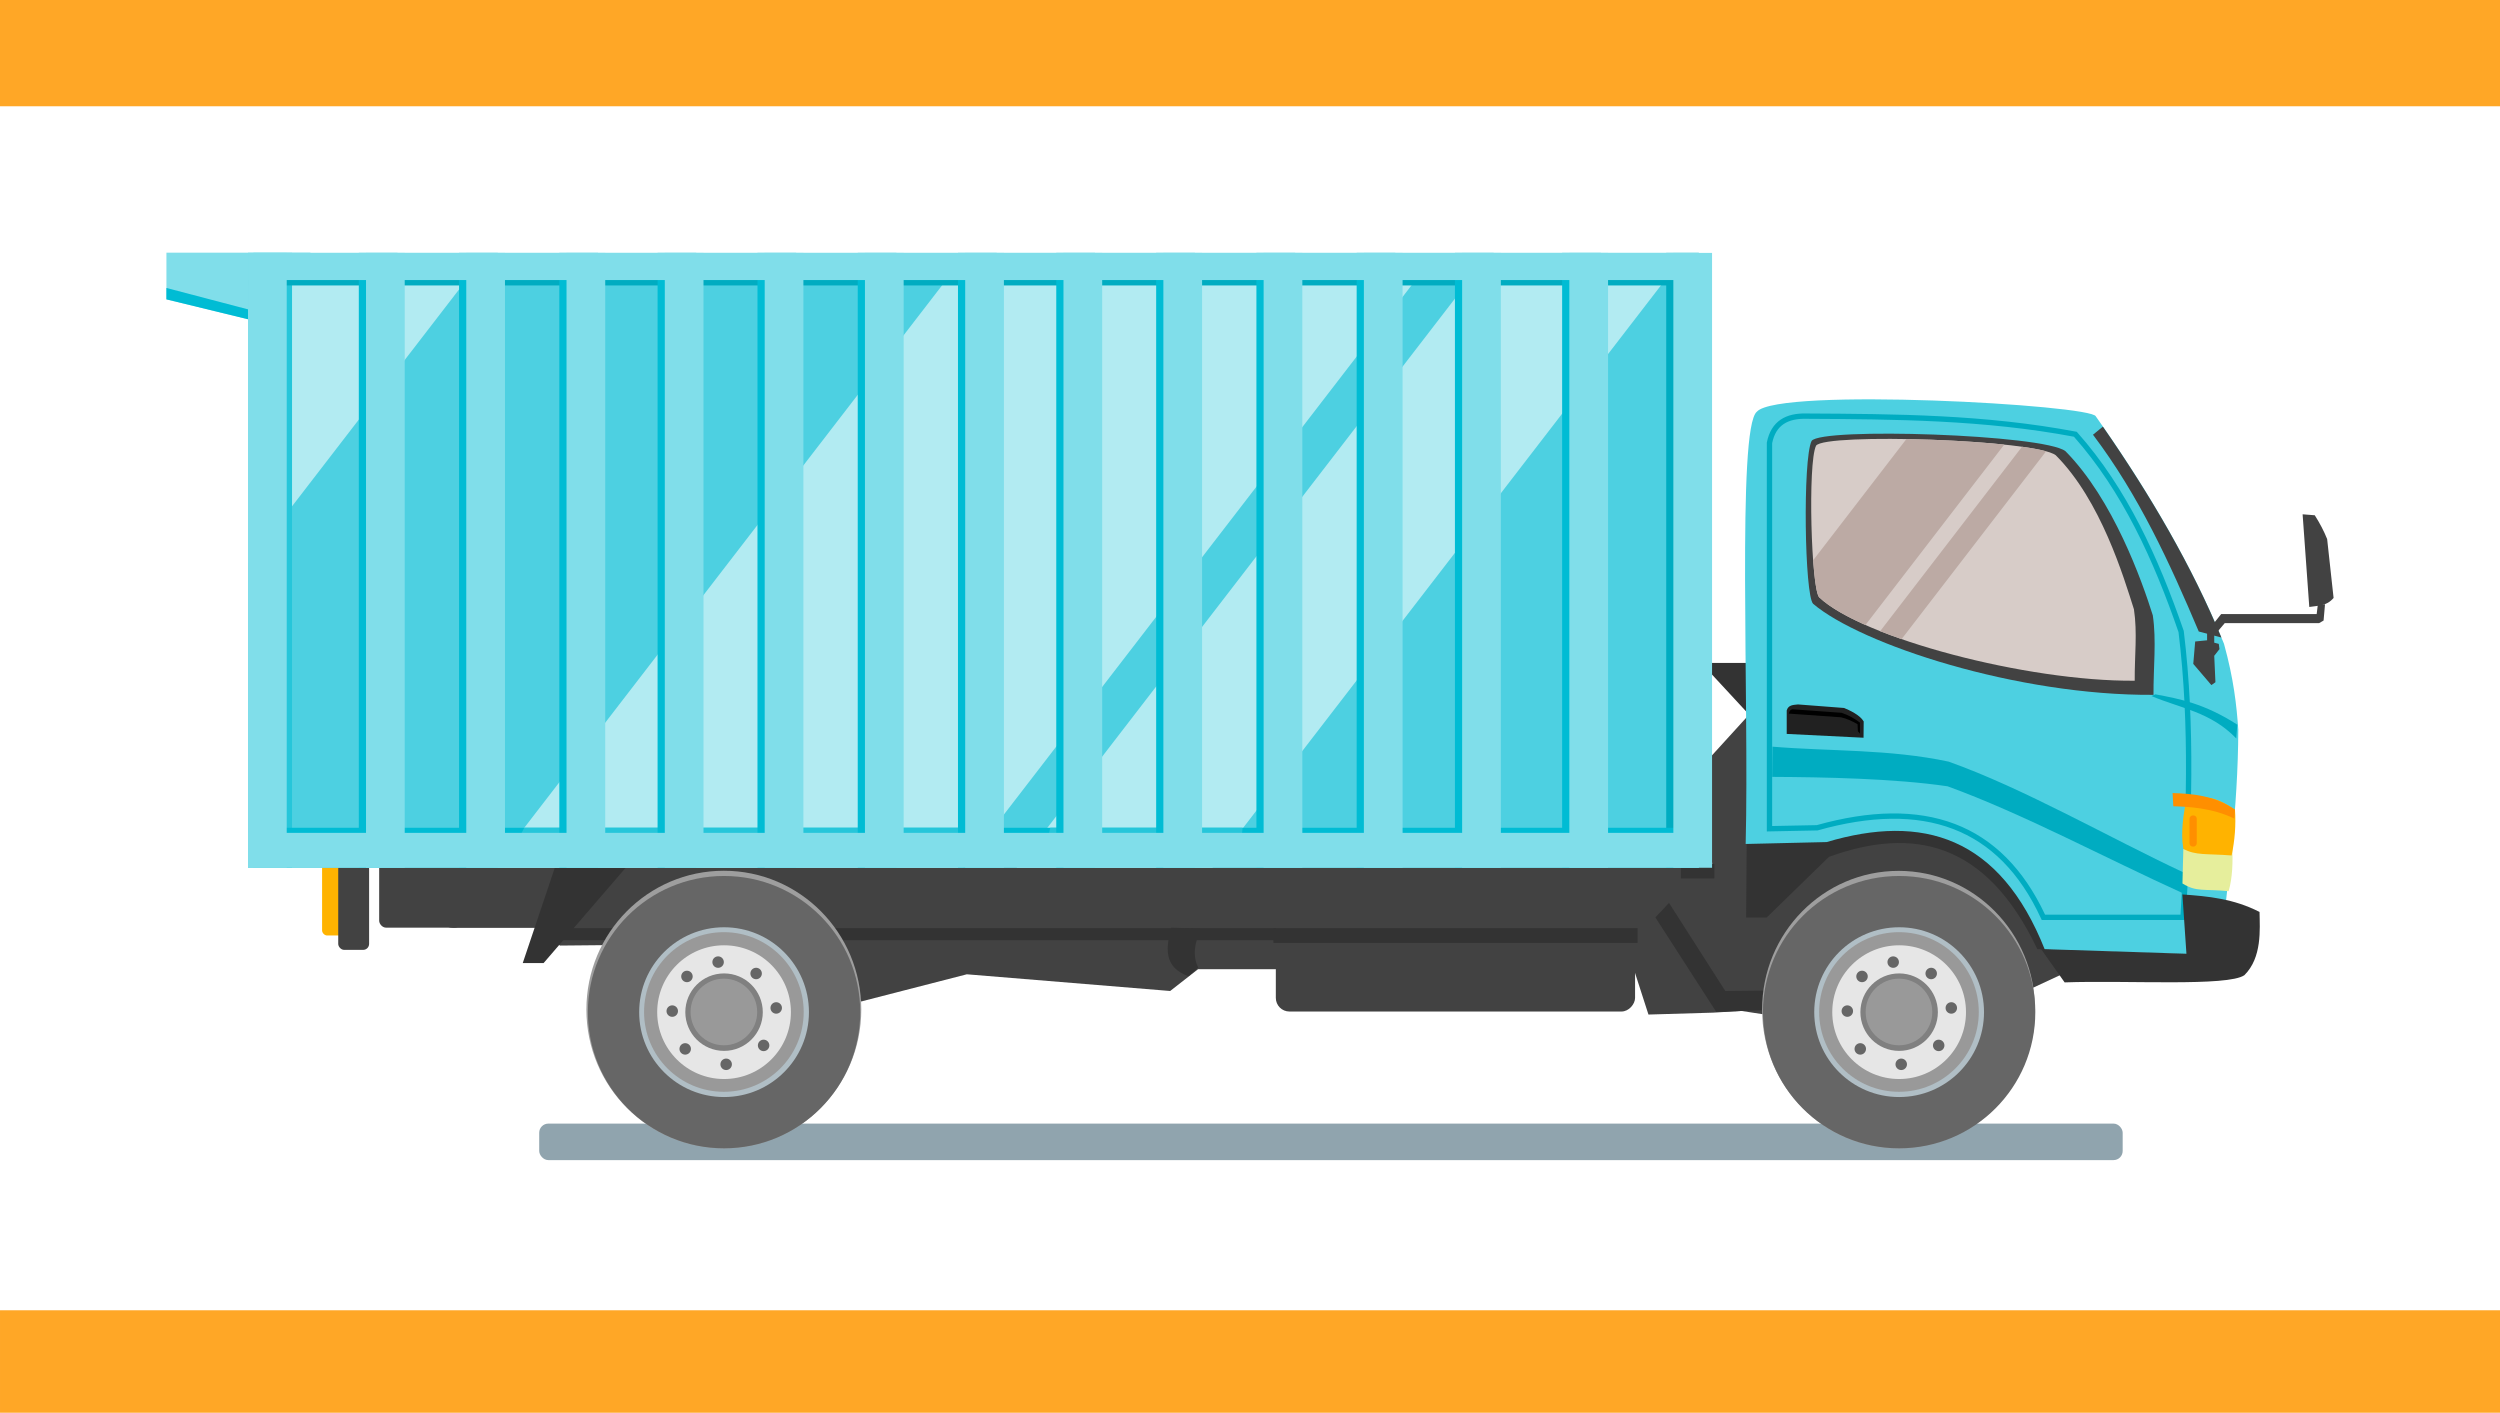 <?xml version="1.0" encoding="UTF-8"?>
<svg width="359mm" height="202.87mm" version="1.1" viewBox="0 0 1272.062 718.841" xmlns="http://www.w3.org/2000/svg">
 <g transform="translate(339.76 -1394.5)">
  <rect x="-339.76" y="1394.5" width="1272.1" height="718.84" color="#000000" color-rendering="auto" fill="#fff" image-rendering="auto" shape-rendering="auto" solid-color="#000000" style="isolation:auto;mix-blend-mode:normal"/>
  <rect x="-339.76" y="1394.5" width="1272.1" height="54.073" color="#000000" color-rendering="auto" fill="#ffa726" image-rendering="auto" shape-rendering="auto" solid-color="#000000" style="isolation:auto;mix-blend-mode:normal"/>
  <rect x="-339.76" y="2061.2" width="1272.1" height="52.141" color="#000000" color-rendering="auto" fill="#ffa726" image-rendering="auto" shape-rendering="auto" solid-color="#000000" style="isolation:auto;mix-blend-mode:normal"/>
  <g transform="translate(-60.045 1207.4)">
   <path d="m-121.76 315.68h-73.275v23.739l82.833 20.203z" fill="#80deea" fill-rule="evenodd"/>
   <path d="m-195.04 333.62 80.784 21.207-0.065 4.283-80.719-19.688v-5.803z" fill="#00bcd4" fill-rule="evenodd"/>
   <rect x="-5.355" y="758.82" width="805.71" height="18.571" ry="4.643" color="#000000" color-rendering="auto" fill="#90a4ae" image-rendering="auto" shape-rendering="auto" solid-color="#000000" style="isolation:auto;mix-blend-mode:normal"/>
   <rect x="-86.786" y="607.45" width="41.978" height="51.672" ry="3.542" color="#000000" color-rendering="auto" fill="#424242" image-rendering="auto" shape-rendering="auto" solid-color="#000000" style="isolation:auto;mix-blend-mode:normal"/>
   <rect x="-115.83" y="625.6" width="15.536" height="37.5" ry="2.571" color="#000000" color-rendering="auto" fill="#ffb300" image-rendering="auto" shape-rendering="auto" solid-color="#000000" style="isolation:auto;mix-blend-mode:normal"/>
   <rect x="-107.62" y="626.14" width="15.714" height="44.286" ry="3.036" color="#000000" color-rendering="auto" fill="#424242" image-rendering="auto" shape-rendering="auto" solid-color="#000000" style="isolation:auto;mix-blend-mode:normal"/>
   <path d="m380.47 680.25h-50.587l-14.193 11.093-103.46-8.497-59.161 15.22-113.7 11.766 7.677-42-41.88 0.402-13.174-11.766-33.97-9.495 444.63-4.622z" fill="#424242" fill-rule="evenodd"/>
   <path d="m372.97 659.37h-377.35l6.702 6.13h370.65z" color="#000000" color-rendering="auto" fill="#333" image-rendering="auto" shape-rendering="auto" solid-color="#000000" style="isolation:auto;mix-blend-mode:normal"/>
   <path d="m787.91 674.24-98.909 46.061-29.576-10.667-53.052-8.138-14.342 0.865-32.97 0.97-24.727-76.606h57.212l-1.939-11.152-6.786-34.723 51.392-56.429 141.09 54.788z" fill="#424242" fill-rule="evenodd"/>
   <path d="m762.83 670.08h-5.893c-26.112-55-63.394-62.38-106.02-46.992l-31.702 30.885h-10.458l0.327-44.284 56.214-12.419 56.867-3.595 46.082 45.755z" fill="#333" fill-rule="evenodd"/>
   <path d="m632.8 524.42 3.802 0.925 4.153 1.613 6.409 63.628-57.549-62.169v-3.997h43.186z" fill="#333" fill-rule="evenodd"/>
   <path d="m614.24 396.57c11.103-12.485 170.65-3.46 172.45 2.4 26.765 37.956 49.602 76.917 65.228 115.75 4.952 17.916 6.381 31.135 7.273 43.636-0.166 41.208-5.467 77.281-9.212 114.91l-89.212-2.909c-22.903-57.763-62.316-69.297-111.03-54.788l-41.212 0.97c1.854-73.323-4.569-211.79 5.718-219.97z" fill="#4dd0e1" fill-rule="evenodd"/>
   <path d="m831.69 631.2c-38.303-17.929-81.59-42.953-119.89-56.564-30.301-6.464-60.43-5.173-89.634-7.616l-0.145 15.377c26.003 0.13 62.283 0.812 89.249 4.796 38.055 13.814 81.258 36.964 119.31 54.22z" fill="#00acc1" fill-rule="evenodd"/>
   <path d="m817.03 540.4c12.278 2.295 24.888 4.655 41.655 15.428l-0.514 7.028c-13.076-13.566-28.404-15.335-43.198-21.599z" fill="#00acc1" fill-rule="evenodd"/>
   <path d="m639.59 397.49c-5.212-0.151-9.743 0.757-13.277 3.144-3.535 2.388-5.95 6.244-6.998 11.523l-0.025 0.131v197.88l25.799-0.516 0.168-0.047c26.759-7.52 49.764-7.947 68.723-0.73s33.992 22.068 44.828 45.566l0.363 0.789h73.178l0.078-1.275c2.922-48.269 5.025-96.667-0.979-145.7l-0.018-0.143-0.045-0.135c-12.868-37.291-28.856-72.406-54.088-100.82l-0.307-0.346-0.455-0.088c-46.316-8.758-91.673-8.979-136.94-9.234h-4e-3zm-0.074 2.715h0.031c45.125 0.254 90.158 0.495 136.01 9.109 24.669 27.919 40.458 62.493 53.211 99.426 5.893 48.263 3.89 96.017 1.014 143.78h-68.91c-11.031-23.506-26.482-38.775-45.93-46.178-19.629-7.472-43.194-6.965-70.24 0.607l-22.699 0.453v-194.81c0.954-4.701 2.946-7.758 5.828-9.705 2.904-1.962 6.831-2.82 11.684-2.68z" color="#000000" color-rendering="auto" fill="#00acc1" fill-rule="evenodd" image-rendering="auto" shape-rendering="auto" solid-color="#000000" style="block-progression:tb;isolation:auto;mix-blend-mode:normal;text-decoration-color:#000000;text-decoration-line:none;text-decoration-style:solid;text-indent:0;text-transform:none;white-space:normal"/>
   <path d="m856.12 617.24c-12.011-7.485-13.87 2.281-24.92 1.94l-0.421 17.457c7.157 4.466 10.8 2.667 23.496 3.916 1.968-6.765 2.207-14.815 1.844-23.313z" fill="#e6ee9c" fill-rule="evenodd"/>
   <path d="m857.5 599.07c-11.164-7.485-14.278-6.154-24.549-6.495-1.598 8.746-3.208 17.656-1.726 26.402 6.074 3.506 11.826 2.414 24.561 3.406 1.644-7.771 2.249-15.542 1.714-23.313z" fill="#ffb300" fill-rule="evenodd"/>
   <path d="m825.74 590.63c10.056 0.339 20.83 1.115 31.76 8.444l-0.334 4.556c-11.426-5.601-24.099-6.09-31.039-6.268z" fill="#ff8f00" fill-rule="evenodd"/>
   <path d="m830.74 642.22c13.085 0.917 26.17 2.166 39.255 8.914 0.149 8.862 1.332 23.172-7.7 32.156-8.385 5.896-59.73 2.533-91.473 3.679l-12-16.97 73.975 2.391z" fill="#333" fill-rule="evenodd"/>
   <path d="m816.04 540.66c-0.095-13.73 1.562-27.644-0.356-40.462-5.511-17.525-20.134-58.918-44.439-83.517-10.775-8.527-124.4-12.288-129.18-5.216-4.565 9.386-3.572 78.46 0.776 82.859 24.252 20.624 103.72 46.797 173.2 46.337z" fill="#424242" fill-rule="evenodd"/>
   <path d="m806.48 533.47c-0.09-12.814 1.417-24.387-0.393-36.35-5.204-16.356-16.828-55.418-39.776-78.376-10.174-7.957-117.46-11.468-121.97-4.867-4.31 8.76-2.473 73.105 1.632 77.21 21.951 20.607 105.41 42.823 160.5 42.383z" fill="#d7ccc8" fill-rule="evenodd"/>
   <path d="m891.91 448.79 3.394 47.151c4.255-0.73 8.714-0.244 12.364-4.606l-3.273-29.939c-1.615-4.04-3.718-8.081-6.303-12.121z" fill="#424242" fill-rule="evenodd"/>
   <path d="m790.27 404.18c24.468 35.259 45.457 71.327 60.306 107.32l-11.513-3.081c-14.756-34.882-30.497-69.295-53.815-100.12l5.022-4.12z" fill="#424242" fill-rule="evenodd"/>
   <path d="m903.31 494.6-0.727 8.242-2.303 1.333h-48l-5.333 6.303v3.636l2.303 0.606 0.364 2.667-2.667 3.394 0.606 13.455-2.061 1.454-9.212-10.788 0.97-11.394 6.06-0.606v-4.364l7.152-8.97h48.606l0.606-4.97z" fill="#424242" fill-rule="evenodd"/>
   <path d="m668.5 562.48-39.092-1.946v-11.914c0.801-2.92 3.39-2.802 5.742-3.086l23.445 1.8c2.646 1.096 8.072 3.535 9.981 6.857z" fill="#212121" fill-rule="evenodd"/>
   <rect transform="scale(-1,1)" x="-576.52" y="595.21" width="632.72" height="64" ry="6.926" color="#000000" color-rendering="auto" fill="#424242" image-rendering="auto" shape-rendering="auto" solid-color="#000000" style="isolation:auto;mix-blend-mode:normal"/>
   <ellipse cx="88.591" cy="700.78" rx="69.936" ry="70.619" color="#000000" color-rendering="auto" fill="#9e9e9e" image-rendering="auto" shape-rendering="auto" solid-color="#000000" style="isolation:auto;mix-blend-mode:normal"/>
   <rect transform="scale(-1,1)" x="-552.25" y="619.85" width="182.79" height="81.939" ry="6.926" color="#000000" color-rendering="auto" fill="#424242" image-rendering="auto" shape-rendering="auto" solid-color="#000000" style="isolation:auto;mix-blend-mode:normal"/>
   <path d="m569.51 646.51-6.933 7.395 30.967 48.068 51.304-1.849 0.462-9.244-47.144 0.462z" fill="#333" fill-rule="evenodd"/>
   <ellipse cx="686.33" cy="700.81" rx="69.448" ry="70.589" color="#000000" color-rendering="auto" fill="#9e9e9e" image-rendering="auto" shape-rendering="auto" solid-color="#000000" style="isolation:auto;mix-blend-mode:normal"/>
   <circle cx="686.61" cy="702.11" r="69.289" color="#000000" color-rendering="auto" fill="#666" image-rendering="auto" shape-rendering="auto" solid-color="#000000" style="isolation:auto;mix-blend-mode:normal"/>
   <circle cx="686.61" cy="702.11" r="43.194" color="#000000" color-rendering="auto" fill="#b0bec5" image-rendering="auto" shape-rendering="auto" solid-color="#000000" style="isolation:auto;mix-blend-mode:normal"/>
   <circle cx="686.53" cy="702.02" r="40.612" color="#000000" color-rendering="auto" fill="#999" image-rendering="auto" shape-rendering="auto" solid-color="#000000" style="isolation:auto;mix-blend-mode:normal"/>
   <circle cx="686.61" cy="702.11" r="34.021" color="#000000" color-rendering="auto" fill="#e6e6e6" image-rendering="auto" shape-rendering="auto" solid-color="#000000" style="isolation:auto;mix-blend-mode:normal"/>
   <circle cx="686.61" cy="702.11" r="19.711" color="#000000" color-rendering="auto" fill="#808080" image-rendering="auto" shape-rendering="auto" solid-color="#000000" style="isolation:auto;mix-blend-mode:normal"/>
   <circle cx="702.93" cy="682.44" r="2.922" color="#000000" color-rendering="auto" fill="#666" image-rendering="auto" shape-rendering="auto" solid-color="#000000" style="isolation:auto;mix-blend-mode:normal"/>
   <circle cx="713.16" cy="699.97" r="2.922" color="#000000" color-rendering="auto" fill="#666" image-rendering="auto" shape-rendering="auto" solid-color="#000000" style="isolation:auto;mix-blend-mode:normal"/>
   <circle cx="706.74" cy="719.03" r="2.922" color="#000000" color-rendering="auto" fill="#666" image-rendering="auto" shape-rendering="auto" solid-color="#000000" style="isolation:auto;mix-blend-mode:normal"/>
   <circle cx="687.68" cy="728.65" r="2.922" color="#000000" color-rendering="auto" fill="#666" image-rendering="auto" shape-rendering="auto" solid-color="#000000" style="isolation:auto;mix-blend-mode:normal"/>
   <circle cx="666.84" cy="720.81" r="2.922" color="#000000" color-rendering="auto" fill="#666" image-rendering="auto" shape-rendering="auto" solid-color="#000000" style="isolation:auto;mix-blend-mode:normal"/>
   <circle cx="660.25" cy="701.57" r="2.922" color="#000000" color-rendering="auto" fill="#666" image-rendering="auto" shape-rendering="auto" solid-color="#000000" style="isolation:auto;mix-blend-mode:normal"/>
   <circle cx="667.73" cy="683.94" r="2.922" color="#000000" color-rendering="auto" fill="#666" image-rendering="auto" shape-rendering="auto" solid-color="#000000" style="isolation:auto;mix-blend-mode:normal"/>
   <circle cx="683.59" cy="676.64" r="2.922" color="#000000" color-rendering="auto" fill="#666" image-rendering="auto" shape-rendering="auto" solid-color="#000000" style="isolation:auto;mix-blend-mode:normal"/>
   <circle cx="686.53" cy="702.02" r="16.95" color="#000000" color-rendering="auto" fill="#999" image-rendering="auto" shape-rendering="auto" solid-color="#000000" style="isolation:auto;mix-blend-mode:normal"/>
   <circle cx="88.702" cy="702.11" r="69.289" color="#000000" color-rendering="auto" fill="#666" image-rendering="auto" shape-rendering="auto" solid-color="#000000" style="isolation:auto;mix-blend-mode:normal"/>
   <circle cx="88.702" cy="702.11" r="43.194" color="#000000" color-rendering="auto" fill="#b0bec5" image-rendering="auto" shape-rendering="auto" solid-color="#000000" style="isolation:auto;mix-blend-mode:normal"/>
   <circle cx="88.613" cy="702.02" r="40.612" color="#000000" color-rendering="auto" fill="#999" image-rendering="auto" shape-rendering="auto" solid-color="#000000" style="isolation:auto;mix-blend-mode:normal"/>
   <circle cx="88.702" cy="702.11" r="34.021" color="#000000" color-rendering="auto" fill="#e6e6e6" image-rendering="auto" shape-rendering="auto" solid-color="#000000" style="isolation:auto;mix-blend-mode:normal"/>
   <circle cx="88.702" cy="702.11" r="19.711" color="#000000" color-rendering="auto" fill="#808080" image-rendering="auto" shape-rendering="auto" solid-color="#000000" style="isolation:auto;mix-blend-mode:normal"/>
   <circle cx="105.02" cy="682.44" r="2.922" color="#000000" color-rendering="auto" fill="#666" image-rendering="auto" shape-rendering="auto" solid-color="#000000" style="isolation:auto;mix-blend-mode:normal"/>
   <circle cx="115.24" cy="699.97" r="2.922" color="#000000" color-rendering="auto" fill="#666" image-rendering="auto" shape-rendering="auto" solid-color="#000000" style="isolation:auto;mix-blend-mode:normal"/>
   <circle cx="108.83" cy="719.03" r="2.922" color="#000000" color-rendering="auto" fill="#666" image-rendering="auto" shape-rendering="auto" solid-color="#000000" style="isolation:auto;mix-blend-mode:normal"/>
   <circle cx="89.771" cy="728.65" r="2.922" color="#000000" color-rendering="auto" fill="#666" image-rendering="auto" shape-rendering="auto" solid-color="#000000" style="isolation:auto;mix-blend-mode:normal"/>
   <circle cx="68.931" cy="720.81" r="2.922" color="#000000" color-rendering="auto" fill="#666" image-rendering="auto" shape-rendering="auto" solid-color="#000000" style="isolation:auto;mix-blend-mode:normal"/>
   <circle cx="62.341" cy="701.57" r="2.922" color="#000000" color-rendering="auto" fill="#666" image-rendering="auto" shape-rendering="auto" solid-color="#000000" style="isolation:auto;mix-blend-mode:normal"/>
   <circle cx="69.821" cy="683.94" r="2.922" color="#000000" color-rendering="auto" fill="#666" image-rendering="auto" shape-rendering="auto" solid-color="#000000" style="isolation:auto;mix-blend-mode:normal"/>
   <circle cx="85.674" cy="676.64" r="2.922" color="#000000" color-rendering="auto" fill="#666" image-rendering="auto" shape-rendering="auto" solid-color="#000000" style="isolation:auto;mix-blend-mode:normal"/>
   <circle cx="88.613" cy="702.02" r="16.95" color="#000000" color-rendering="auto" fill="#999" image-rendering="auto" shape-rendering="auto" solid-color="#000000" style="isolation:auto;mix-blend-mode:normal"/>
   <rect transform="scale(-1,1)" x="-838.05" y="602.03" width="3.698" height="15.83" ry="1.651" color="#000000" color-rendering="auto" fill="#ff8f00" image-rendering="auto" shape-rendering="auto" solid-color="#000000" style="isolation:auto;mix-blend-mode:normal"/>
   <path d="m666.68 560.42v-5.638c-2.667-2.002-5.669-3.743-9.314-4.984l-25.002-1.798c-1.016 0.123-1.626 0.885-1.879 2.206l26.554 1.879c2.805 0.626 5.611 1.91 8.416 3.513l0.163 3.595z" fill-rule="evenodd"/>
   <path d="m690.3 410.51c16.798 0.288 35.199 1.274 49.796 2.808l-70.62 91.796c-10.301-4.569-18.501-9.337-23.494-14.025-1.323-1.323-2.406-8.94-3.128-18.904l47.446-61.676zm58.847 3.906c4.963 0.695 9.172 1.465 12.244 2.308l-73.525 95.575c-3.792-1.317-7.447-2.664-10.912-4.04l72.193-93.842z" color="#000000" color-rendering="auto" fill="#bcaaa4" image-rendering="auto" shape-rendering="auto" solid-color="#000000" style="isolation:auto;mix-blend-mode:normal"/>
   <rect transform="scale(-1,1)" x="-553.52" y="659.37" width="185.31" height="7.517" ry="0" color="#000000" color-rendering="auto" fill="#333" image-rendering="auto" shape-rendering="auto" solid-color="#000000" style="isolation:auto;mix-blend-mode:normal"/>
   <path d="m331.13 659.56c-2.127 6.292-4.696 12.495-1.155 19.913l-4.969 4.36c-12.728-4.61-11.527-14.374-8.782-24.709z" fill="#333" fill-rule="evenodd"/>
   <path d="m40.82 626.12-43.942 51.013h-10.607l18.688-55.558z" fill="#333" fill-rule="evenodd"/>
   <rect transform="scale(-1,1)" x="-592.61" y="626.58" width="17.069" height="7.517" ry="0" color="#000000" color-rendering="auto" fill="#333" image-rendering="auto" shape-rendering="auto" solid-color="#000000" style="isolation:auto;mix-blend-mode:normal"/>
   <rect x="-153.52" y="315.78" width="738.18" height="312.86" color="#000000" color-rendering="auto" fill="#4dd0e1" image-rendering="auto" shape-rendering="auto" solid-color="#000000" style="isolation:auto;mix-blend-mode:normal"/>
   <rect x="568.1" y="315.78" width="16.561" height="312.86" color="#000000" color-rendering="auto" fill="#00acc1" image-rendering="auto" shape-rendering="auto" solid-color="#000000" style="isolation:auto;mix-blend-mode:normal"/>
   <path d="m-135.5 321.03-18.02 23.395v129.37l117.66-152.76h-99.641zm343.81 0-236.93 307.61h238.86l236.93-307.61h-238.86zm266.16 0-236.93 307.61h99.639l236.93-307.61h-99.639z" color="#000000" color-rendering="auto" fill="#b2ebf2" image-rendering="auto" shape-rendering="auto" solid-color="#000000" style="isolation:auto;mix-blend-mode:normal"/>
   <rect x="-150.81" y="315.78" width="19.694" height="312.86" color="#000000" color-rendering="auto" fill="#26c6da" image-rendering="auto" shape-rendering="auto" solid-color="#000000" style="isolation:auto;mix-blend-mode:normal"/>
   <rect x="-153.52" y="318.53" width="738.18" height="13.813" color="#000000" color-rendering="auto" fill="#00acc1" image-rendering="auto" shape-rendering="auto" solid-color="#000000" style="isolation:auto;mix-blend-mode:normal"/>
   <rect x="-153.52" y="608.29" width="738.18" height="18.829" color="#000000" color-rendering="auto" fill="#00bcd4" image-rendering="auto" shape-rendering="auto" solid-color="#000000" style="isolation:auto;mix-blend-mode:normal"/>
   <path d="m254.67 608.26h97.87l-0.977 10.752-98.71-2.525z" fill="#26c6da" fill-rule="evenodd"/>
   <path d="m-12.946 608.26h227.6l-2.273 10.752-229.56-2.525z" fill="#26c6da" fill-rule="evenodd"/>
   <rect x="-97.148" y="315.78" width="19.694" height="312.86" color="#000000" color-rendering="auto" fill="#00bcd4" image-rendering="auto" shape-rendering="auto" solid-color="#000000" style="isolation:auto;mix-blend-mode:normal"/>
   <rect x="-153.52" y="315.78" width="19.694" height="312.86" color="#000000" color-rendering="auto" fill="#80deea" image-rendering="auto" shape-rendering="auto" solid-color="#000000" style="isolation:auto;mix-blend-mode:normal"/>
   <rect x="-93.478" y="315.78" width="19.694" height="312.86" color="#000000" color-rendering="auto" fill="#80deea" image-rendering="auto" shape-rendering="auto" solid-color="#000000" style="isolation:auto;mix-blend-mode:normal"/>
   <rect x="571.73" y="315.78" width="19.694" height="312.86" color="#000000" color-rendering="auto" fill="#80deea" image-rendering="auto" shape-rendering="auto" solid-color="#000000" style="isolation:auto;mix-blend-mode:normal"/>
   <rect x="-46.135" y="315.78" width="19.694" height="312.86" color="#000000" color-rendering="auto" fill="#00bcd4" image-rendering="auto" shape-rendering="auto" solid-color="#000000" style="isolation:auto;mix-blend-mode:normal"/>
   <rect x="-42.465" y="315.78" width="19.694" height="312.86" color="#000000" color-rendering="auto" fill="#80deea" image-rendering="auto" shape-rendering="auto" solid-color="#000000" style="isolation:auto;mix-blend-mode:normal"/>
   <rect x="4.878" y="315.78" width="19.694" height="312.86" color="#000000" color-rendering="auto" fill="#00bcd4" image-rendering="auto" shape-rendering="auto" solid-color="#000000" style="isolation:auto;mix-blend-mode:normal"/>
   <rect x="8.548" y="315.78" width="19.694" height="312.86" color="#000000" color-rendering="auto" fill="#80deea" image-rendering="auto" shape-rendering="auto" solid-color="#000000" style="isolation:auto;mix-blend-mode:normal"/>
   <rect x="54.88" y="315.78" width="19.694" height="312.86" color="#000000" color-rendering="auto" fill="#00bcd4" image-rendering="auto" shape-rendering="auto" solid-color="#000000" style="isolation:auto;mix-blend-mode:normal"/>
   <rect x="58.55" y="315.78" width="19.694" height="312.86" color="#000000" color-rendering="auto" fill="#80deea" image-rendering="auto" shape-rendering="auto" solid-color="#000000" style="isolation:auto;mix-blend-mode:normal"/>
   <rect x="105.71" y="315.78" width="19.694" height="312.86" color="#000000" color-rendering="auto" fill="#00bcd4" image-rendering="auto" shape-rendering="auto" solid-color="#000000" style="isolation:auto;mix-blend-mode:normal"/>
   <rect x="109.38" y="315.78" width="19.694" height="312.86" color="#000000" color-rendering="auto" fill="#80deea" image-rendering="auto" shape-rendering="auto" solid-color="#000000" style="isolation:auto;mix-blend-mode:normal"/>
   <rect x="156.72" y="315.78" width="19.694" height="312.86" color="#000000" color-rendering="auto" fill="#00bcd4" image-rendering="auto" shape-rendering="auto" solid-color="#000000" style="isolation:auto;mix-blend-mode:normal"/>
   <rect x="160.39" y="315.78" width="19.694" height="312.86" color="#000000" color-rendering="auto" fill="#80deea" image-rendering="auto" shape-rendering="auto" solid-color="#000000" style="isolation:auto;mix-blend-mode:normal"/>
   <rect x="207.73" y="315.78" width="19.694" height="312.86" color="#000000" color-rendering="auto" fill="#00bcd4" image-rendering="auto" shape-rendering="auto" solid-color="#000000" style="isolation:auto;mix-blend-mode:normal"/>
   <rect x="211.4" y="315.78" width="19.694" height="312.86" color="#000000" color-rendering="auto" fill="#80deea" image-rendering="auto" shape-rendering="auto" solid-color="#000000" style="isolation:auto;mix-blend-mode:normal"/>
   <rect x="257.74" y="315.78" width="19.694" height="312.86" color="#000000" color-rendering="auto" fill="#00bcd4" image-rendering="auto" shape-rendering="auto" solid-color="#000000" style="isolation:auto;mix-blend-mode:normal"/>
   <rect x="261.41" y="315.78" width="19.694" height="312.86" color="#000000" color-rendering="auto" fill="#80deea" image-rendering="auto" shape-rendering="auto" solid-color="#000000" style="isolation:auto;mix-blend-mode:normal"/>
   <rect x="308.57" y="315.78" width="19.694" height="312.86" color="#000000" color-rendering="auto" fill="#00bcd4" image-rendering="auto" shape-rendering="auto" solid-color="#000000" style="isolation:auto;mix-blend-mode:normal"/>
   <rect x="312.24" y="315.78" width="19.694" height="312.86" color="#000000" color-rendering="auto" fill="#80deea" image-rendering="auto" shape-rendering="auto" solid-color="#000000" style="isolation:auto;mix-blend-mode:normal"/>
   <rect x="359.58" y="315.78" width="19.694" height="312.86" color="#000000" color-rendering="auto" fill="#00bcd4" image-rendering="auto" shape-rendering="auto" solid-color="#000000" style="isolation:auto;mix-blend-mode:normal"/>
   <rect x="363.25" y="315.78" width="19.694" height="312.86" color="#000000" color-rendering="auto" fill="#80deea" image-rendering="auto" shape-rendering="auto" solid-color="#000000" style="isolation:auto;mix-blend-mode:normal"/>
   <rect x="410.59" y="315.78" width="19.694" height="312.86" color="#000000" color-rendering="auto" fill="#00bcd4" image-rendering="auto" shape-rendering="auto" solid-color="#000000" style="isolation:auto;mix-blend-mode:normal"/>
   <rect x="414.26" y="315.78" width="19.694" height="312.86" color="#000000" color-rendering="auto" fill="#80deea" image-rendering="auto" shape-rendering="auto" solid-color="#000000" style="isolation:auto;mix-blend-mode:normal"/>
   <rect x="460.59" y="315.78" width="19.694" height="312.86" color="#000000" color-rendering="auto" fill="#00bcd4" image-rendering="auto" shape-rendering="auto" solid-color="#000000" style="isolation:auto;mix-blend-mode:normal"/>
   <rect x="464.26" y="315.78" width="19.694" height="312.86" color="#000000" color-rendering="auto" fill="#80deea" image-rendering="auto" shape-rendering="auto" solid-color="#000000" style="isolation:auto;mix-blend-mode:normal"/>
   <rect x="515.14" y="315.78" width="19.694" height="312.86" color="#000000" color-rendering="auto" fill="#00bcd4" image-rendering="auto" shape-rendering="auto" solid-color="#000000" style="isolation:auto;mix-blend-mode:normal"/>
   <rect x="518.81" y="315.78" width="19.694" height="312.86" color="#000000" color-rendering="auto" fill="#80deea" image-rendering="auto" shape-rendering="auto" solid-color="#000000" style="isolation:auto;mix-blend-mode:normal"/>
   <rect x="-153.52" y="610.88" width="738.18" height="17.758" color="#000000" color-rendering="auto" fill="#80deea" image-rendering="auto" shape-rendering="auto" solid-color="#000000" style="isolation:auto;mix-blend-mode:normal"/>
   <rect x="-153.52" y="315.78" width="738.18" height="13.813" color="#000000" color-rendering="auto" fill="#80deea" image-rendering="auto" shape-rendering="auto" solid-color="#000000" style="isolation:auto;mix-blend-mode:normal"/>
  </g>
 </g>
</svg>
